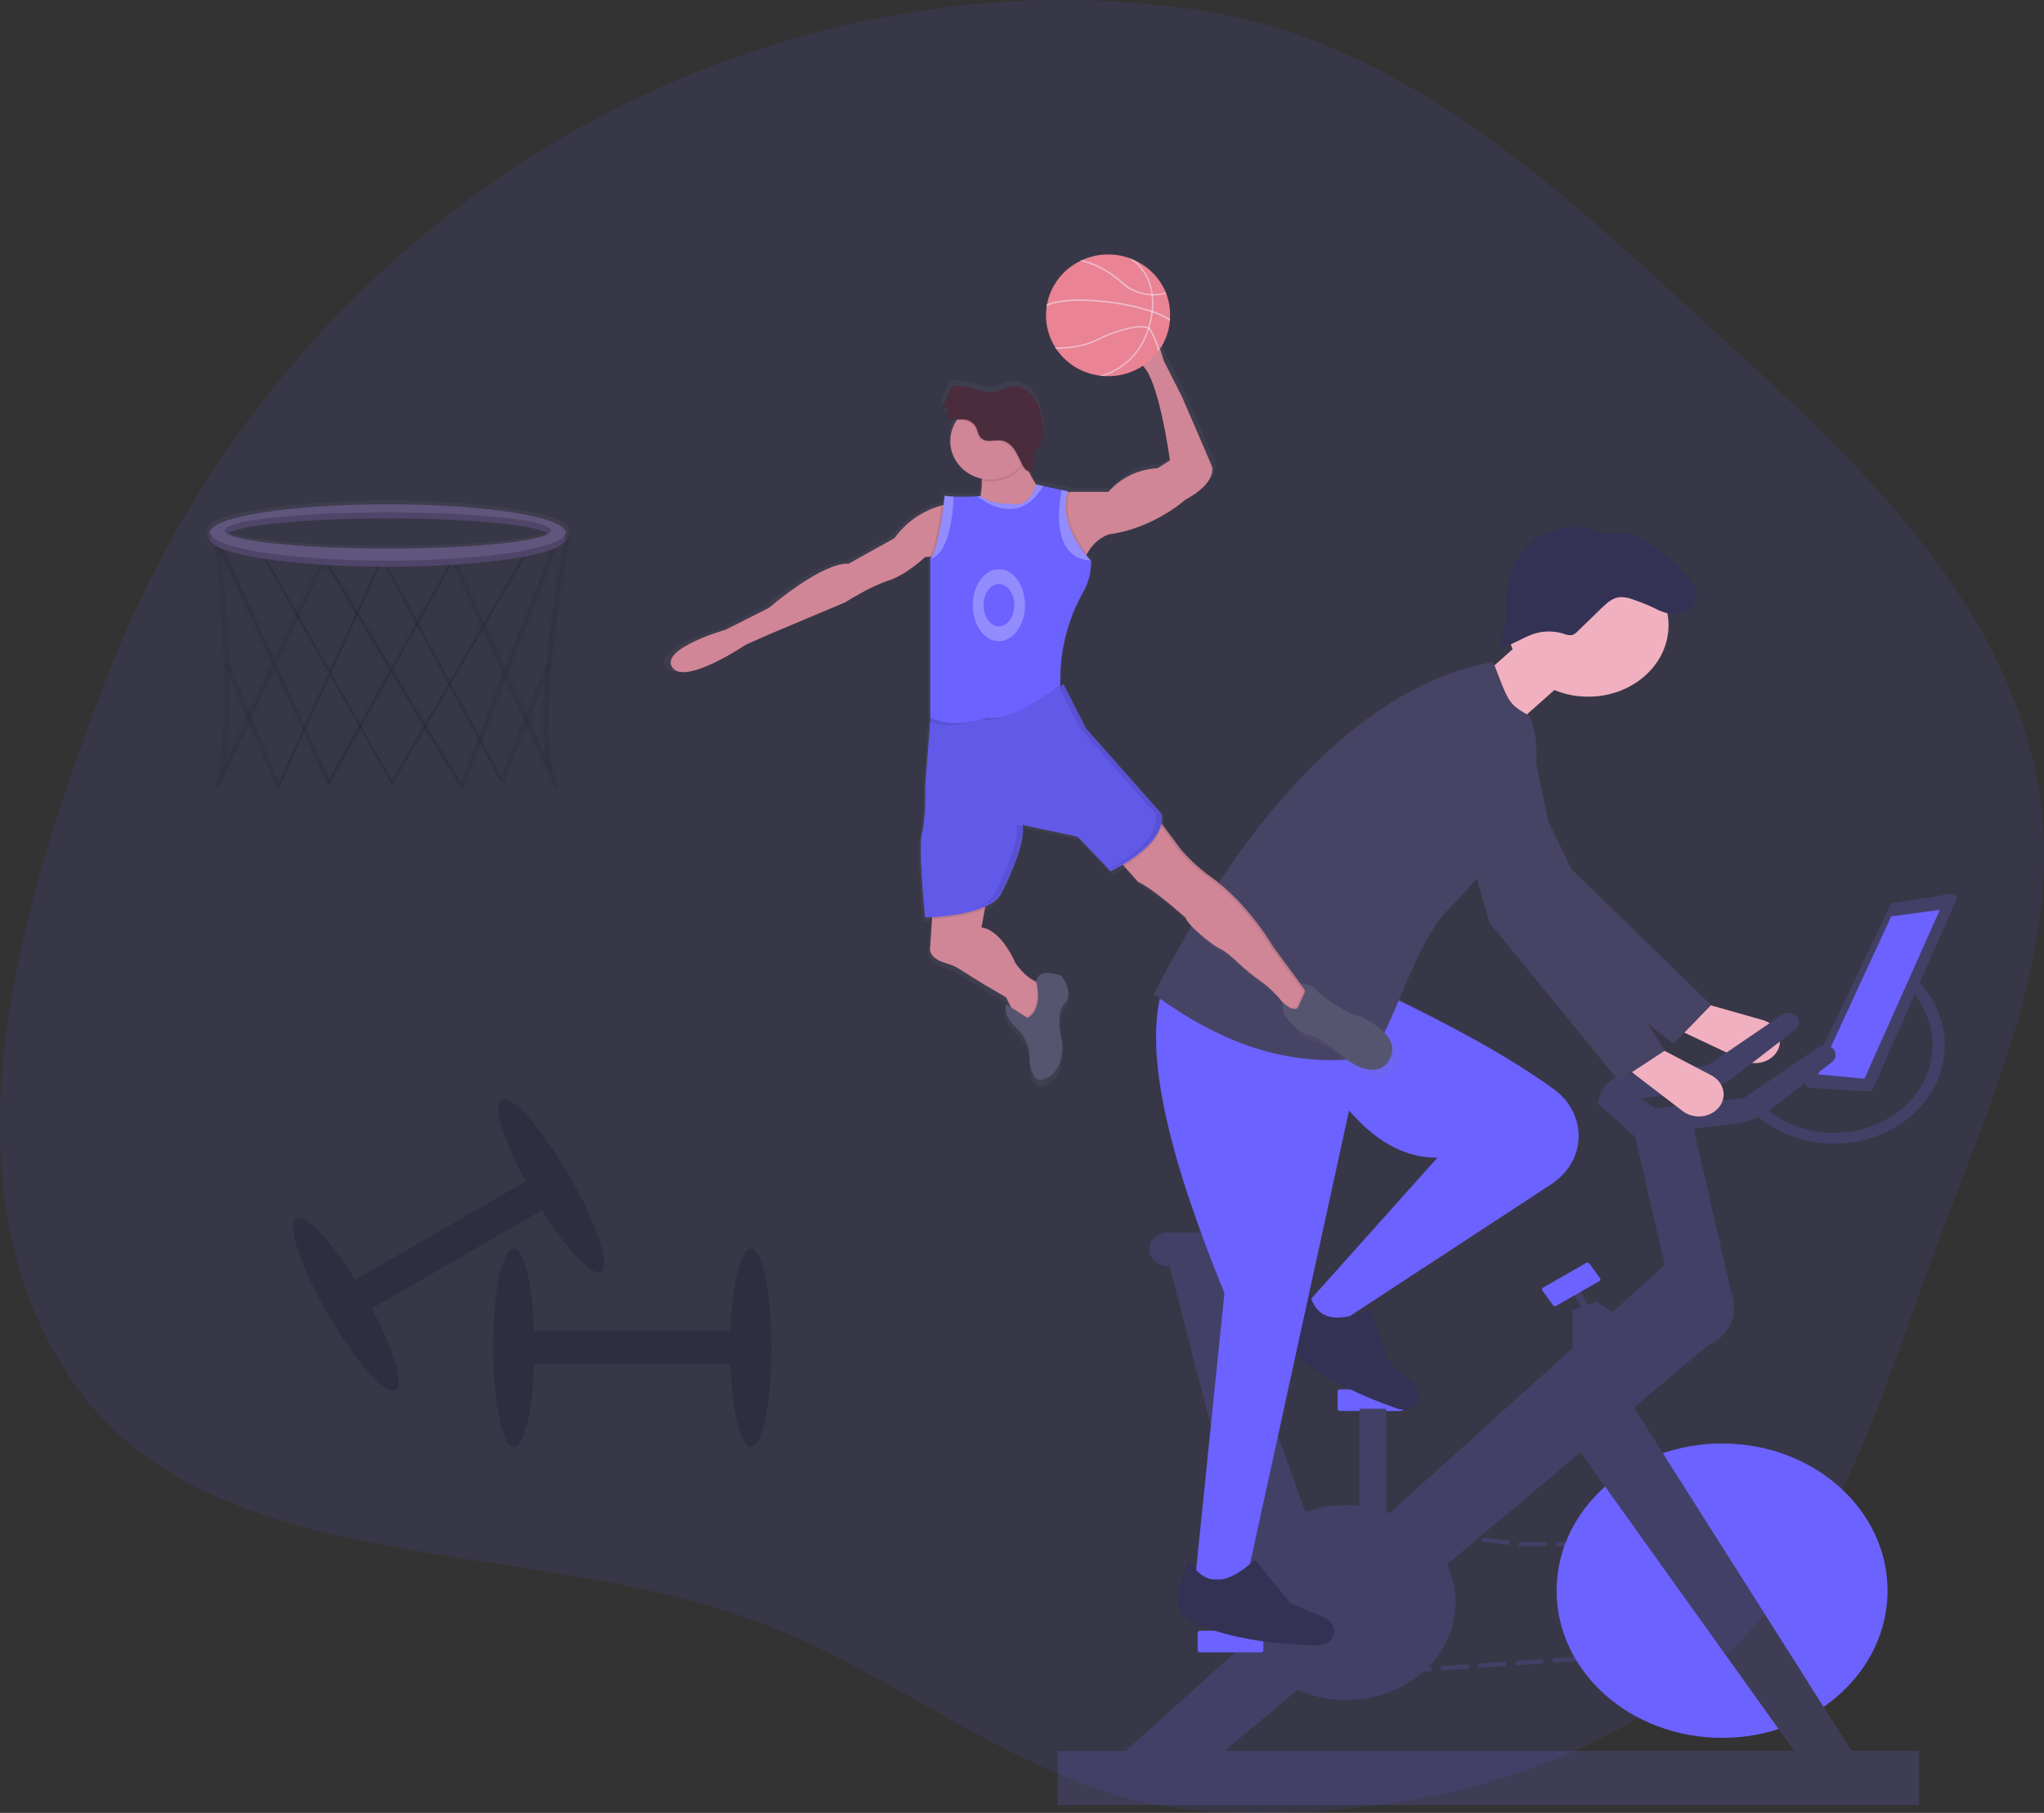 <svg width="257" height="228" viewBox="0 0 257 228" fill="none" xmlns="http://www.w3.org/2000/svg">
<rect x="0" y="0" width="257" height="228" fill="#333333" stroke="none"/>
<path d="M222.46 133.21C222.939 132.915 223.316 132.507 223.548 132.032C223.78 131.556 223.857 131.032 223.771 130.52C223.685 130.007 223.44 129.526 223.062 129.131C222.685 128.736 222.19 128.444 221.635 128.286L214.481 126.256L210.55 129.287L219.228 133.379C219.732 133.617 220.301 133.727 220.871 133.697C221.44 133.667 221.99 133.499 222.46 133.21V133.21Z" fill="#FFB9B9"/>
<path d="M210.429 131.266L215.146 126.4L197.584 109.3L189.498 92.621C188.965 91.522 188.016 90.624 186.817 90.082C185.617 89.54 184.242 89.389 182.931 89.655V89.655C182.073 89.829 181.271 90.176 180.588 90.668C179.904 91.161 179.356 91.786 178.986 92.496C178.616 93.206 178.434 93.983 178.454 94.765C178.473 95.548 178.695 96.316 179.1 97.01L189.654 115.096L210.429 131.266Z" fill="#444053"/>
<path d="M221.697 195.717L220.793 194.468H219.123V193.924H221.126L222.211 195.421L221.697 195.717Z" fill="#3F3D56"/>
<path d="M217.951 194.468H214.433V193.924H217.951V194.468ZM213.26 194.468H209.742V193.924H213.26V194.468ZM208.57 194.468H205.052V193.924H208.57L208.57 194.468ZM203.879 194.468H200.361V193.924H203.879V194.468ZM199.188 194.468H195.67V193.924H199.188V194.468ZM194.498 194.468L191.238 194.466L190.942 194.431L191.023 193.891L191.299 193.924H194.498V194.468ZM189.78 194.294L186.292 193.881L186.373 193.342L189.86 193.754L189.78 194.294ZM185.13 193.744L181.642 193.332L181.723 192.792L185.21 193.204L185.13 193.744ZM180.48 193.194L176.993 192.782L177.073 192.243L180.561 192.655L180.48 193.194ZM175.83 192.645L172.343 192.232L172.424 191.693L175.911 192.105L175.83 192.645Z" fill="#3F3D56"/>
<path d="M169.654 193.25L169.043 193.235L169.105 191.3L171.261 191.555L171.18 192.095L169.697 191.92L169.654 193.25Z" fill="#3F3D56"/>
<path d="M169.186 207.826L168.575 207.811L168.692 204.167L169.303 204.182L169.186 207.826ZM169.342 202.968L168.731 202.952L168.848 199.308L169.459 199.324L169.342 202.968ZM169.498 198.109L168.887 198.094L169.004 194.45L169.615 194.465L169.498 198.109Z" fill="#3F3D56"/>
<path d="M168.473 210.961L168.536 209.026L169.147 209.041L169.104 210.371L170.595 210.268L170.643 210.811L168.473 210.961Z" fill="#3F3D56"/>
<path d="M171.814 210.73L171.767 210.187L175.28 209.944L175.327 210.487L171.814 210.73ZM176.498 210.406L176.451 209.863L179.964 209.62L180.012 210.163L176.498 210.406ZM181.183 210.083L181.135 209.54L184.649 209.297L184.696 209.84L181.183 210.083ZM185.867 209.759L185.82 209.216L189.333 208.973L189.38 209.516L185.867 209.759ZM190.551 209.435L190.504 208.892L194.017 208.649L194.065 209.192L190.551 209.435ZM195.236 209.111L195.188 208.568L198.702 208.325L198.749 208.868L195.236 209.111ZM199.92 208.787L199.873 208.244L203.386 208.001L203.433 208.544L199.92 208.787ZM204.604 208.464L204.557 207.921L208.07 207.678L208.118 208.221L204.604 208.464ZM209.289 208.14L209.241 207.597L212.755 207.354L212.802 207.897L209.289 208.14ZM213.973 207.816L213.926 207.273L217.439 207.03L217.486 207.573L213.973 207.816ZM218.657 207.492L218.61 206.949L222.124 206.706L222.171 207.249L218.657 207.492ZM223.342 207.168L223.295 206.625L226.808 206.382L226.855 206.925L223.342 207.168Z" fill="#3F3D56"/>
<path d="M228.026 206.845L227.979 206.302L229.298 206.211L228.581 205.221L229.096 204.926L230.368 206.683L228.026 206.845Z" fill="#3F3D56"/>
<path d="M227.816 204.165L225.521 200.997L226.036 200.702L228.331 203.87L227.816 204.165ZM224.756 199.941L222.461 196.773L222.976 196.478L225.271 199.646L224.756 199.941Z" fill="#3F3D56"/>
<path d="M216.523 218.561C228.014 218.561 237.33 210.273 237.33 200.049C237.33 189.826 228.014 181.538 216.523 181.538C205.031 181.538 195.716 189.826 195.716 200.049C195.716 210.273 205.031 218.561 216.523 218.561Z" fill="#6C63FF"/>
<path d="M233.658 221.555L203.212 173.507L196.481 179.496L226.467 221.419L233.658 221.555Z" fill="#3F3D56"/>
<path d="M141.403 220.33L209.791 158.67L215.452 168.607L150.583 223.053L141.403 220.33Z" fill="#3F3D56"/>
<path d="M169.248 213.797C176.852 213.797 183.017 208.312 183.017 201.546C183.017 194.781 176.852 189.296 169.248 189.296C161.643 189.296 155.479 194.781 155.479 201.546C155.479 208.312 161.643 213.797 169.248 213.797Z" fill="#3F3D56"/>
<path d="M150.889 205.085C150.808 205.086 150.73 205.114 150.672 205.165C150.615 205.216 150.583 205.286 150.583 205.358V207.536C150.583 207.608 150.615 207.677 150.672 207.728C150.73 207.779 150.808 207.808 150.889 207.808H158.538C158.62 207.808 158.697 207.779 158.755 207.728C158.812 207.677 158.844 207.608 158.844 207.536V205.358C158.844 205.286 158.812 205.216 158.755 205.165C158.697 205.114 158.62 205.086 158.538 205.085H150.889Z" fill="#6C63FF"/>
<path d="M168.483 174.732C168.402 174.732 168.324 174.76 168.267 174.812C168.209 174.863 168.177 174.932 168.177 175.004V177.182C168.177 177.254 168.209 177.323 168.267 177.374C168.324 177.425 168.402 177.454 168.483 177.454H176.132C176.214 177.454 176.291 177.425 176.349 177.374C176.406 177.323 176.438 177.254 176.438 177.182V175.004C176.438 174.932 176.406 174.863 176.349 174.812C176.291 174.76 176.214 174.732 176.132 174.732H168.483Z" fill="#6C63FF"/>
<path d="M205.66 170.24H197.704V164.795L200.764 163.707L205.66 166.973V170.24Z" fill="#3F3D56"/>
<path d="M198.711 162.328L197.882 162.677L199.452 165.63L200.281 165.281L198.711 162.328Z" fill="#3F3D56"/>
<path d="M199.591 158.794C199.532 158.794 199.475 158.809 199.426 158.838L194.022 161.93C193.953 161.969 193.906 162.031 193.888 162.101C193.871 162.172 193.886 162.245 193.93 162.306L195.254 164.138C195.298 164.199 195.367 164.241 195.446 164.257C195.526 164.272 195.608 164.259 195.677 164.22L201.081 161.127V161.127C201.15 161.088 201.197 161.027 201.215 160.956C201.232 160.885 201.217 160.812 201.173 160.751L199.849 158.919C199.827 158.889 199.799 158.863 199.766 158.843C199.733 158.822 199.696 158.808 199.657 158.801C199.635 158.796 199.613 158.794 199.591 158.794V158.794Z" fill="#6C63FF"/>
<path d="M211.78 169.696L205.507 142.609L212.851 141.52L217.858 163.341C218.073 164.132 218.075 164.957 217.863 165.748C217.651 166.54 217.232 167.276 216.639 167.896C216.046 168.516 215.297 169.002 214.452 169.315C213.608 169.627 212.692 169.758 211.78 169.696Z" fill="#3F3D56"/>
<path d="M234.891 137.272L227.627 136.81C227.53 136.804 227.436 136.777 227.352 136.732C227.269 136.687 227.199 136.625 227.148 136.551C227.098 136.477 227.067 136.394 227.06 136.307C227.053 136.221 227.069 136.134 227.107 136.055L237.659 113.888C237.699 113.805 237.761 113.731 237.841 113.675C237.921 113.618 238.015 113.58 238.115 113.564L245.28 112.426C245.388 112.409 245.498 112.418 245.6 112.451C245.702 112.485 245.792 112.542 245.861 112.617C245.93 112.691 245.975 112.781 245.992 112.877C246.009 112.972 245.998 113.07 245.958 113.16L235.505 136.927C235.457 137.035 235.372 137.127 235.262 137.189C235.151 137.251 235.021 137.28 234.891 137.272Z" fill="#3F3D56"/>
<path d="M228.609 135.122L234.423 135.667L243.908 114.433L237.789 115.25L228.609 135.122Z" fill="#6C63FF"/>
<path d="M165.27 193.38L157.62 200.185L146.605 157.445L152.725 158.262L165.27 193.38Z" fill="#3F3D56"/>
<path d="M156.355 158.197L155.034 157.844C152.438 158.863 149.613 159.336 146.779 159.227C146.167 159.204 145.588 158.971 145.165 158.576C144.742 158.182 144.508 157.657 144.511 157.112V157.112C144.511 156.55 144.762 156.012 145.208 155.615C145.654 155.218 146.259 154.995 146.89 154.995H158.431C158.744 154.995 159.043 155.106 159.264 155.302C159.485 155.499 159.609 155.765 159.609 156.043C159.609 156.394 159.517 156.739 159.34 157.053C159.163 157.366 158.907 157.638 158.59 157.847C158.274 158.057 157.908 158.197 157.52 158.258C157.131 158.319 156.733 158.298 156.355 158.197V158.197Z" fill="#3F3D56"/>
<path d="M229.456 131.469C229.161 131.468 228.873 131.554 228.638 131.714L219.244 138.105L208.729 139.325C206.918 139.536 205.664 141.288 205.507 142.881L217.885 141.352C219.605 141.204 221.23 140.584 222.534 139.576L230.338 133.572C230.546 133.412 230.694 133.2 230.762 132.963C230.83 132.726 230.815 132.477 230.719 132.248C230.623 132.019 230.451 131.821 230.225 131.682C229.999 131.543 229.731 131.468 229.456 131.469V131.469Z" fill="#3F3D56"/>
<path d="M224.866 127.385C224.571 127.385 224.283 127.471 224.049 127.631L214.654 134.022L204.139 135.242C202.328 135.452 201.075 137.204 200.917 138.798L213.295 137.268C215.015 137.121 216.64 136.5 217.945 135.493L225.748 129.489C225.956 129.329 226.104 129.117 226.172 128.88C226.241 128.643 226.226 128.393 226.13 128.164C226.034 127.935 225.861 127.738 225.635 127.598C225.409 127.459 225.141 127.385 224.866 127.385V127.385Z" fill="#3F3D56"/>
<path d="M230.598 143.834C228.41 143.83 226.255 143.369 224.303 142.489C222.352 141.608 220.661 140.333 219.364 138.765L220.598 137.96C221.587 139.163 222.841 140.174 224.282 140.934C225.723 141.693 227.322 142.185 228.983 142.379C230.644 142.573 232.332 142.466 233.944 142.063C235.557 141.661 237.062 140.972 238.367 140.037C239.672 139.103 240.75 137.943 241.537 136.628C242.324 135.312 242.803 133.868 242.946 132.384C243.088 130.899 242.89 129.404 242.365 127.988C241.839 126.573 240.997 125.268 239.888 124.151L241.035 123.249C242.809 125.037 243.965 127.242 244.365 129.599C244.764 131.957 244.391 134.367 243.289 136.54C242.187 138.714 240.403 140.558 238.152 141.852C235.901 143.145 233.278 143.834 230.598 143.834V143.834Z" fill="#3F3D56"/>
<path d="M241.307 220.194H132.989V227H241.307V220.194Z" fill="#3F3D56"/>
<path d="M214.762 140.213C215.303 140.021 215.773 139.697 216.117 139.28C216.462 138.862 216.668 138.366 216.713 137.849C216.757 137.333 216.638 136.815 216.368 136.356C216.099 135.896 215.69 135.513 215.188 135.249L208.72 131.856L204.13 134.034L211.569 139.739C212.002 140.071 212.528 140.29 213.091 140.374C213.654 140.458 214.232 140.402 214.762 140.213V140.213Z" fill="#FFB9B9"/>
<path d="M164.046 164.251L168.33 166.429L194.782 149.107C195.752 148.517 196.574 147.755 197.197 146.869C197.821 145.983 198.231 144.992 198.403 143.958V143.958C198.619 142.651 198.447 141.316 197.906 140.086C197.366 138.855 196.474 137.771 195.319 136.941C189.477 132.719 182.258 128.891 174.603 125.186L163.281 130.086C167.947 138.598 173.126 145.615 180.722 145.603L164.046 164.251Z" fill="#6C63FF"/>
<path d="M162.179 169.796C165.733 173 170.413 175.292 175.641 177.141C176.035 177.28 176.468 177.307 176.879 177.218C177.291 177.129 177.662 176.928 177.94 176.644C178.279 176.299 178.459 175.854 178.444 175.396C178.43 174.938 178.223 174.502 177.864 174.174L174.476 171.079L172.428 164.592C168.032 166.525 165.149 166.093 164.58 162.042L161.809 165.404C161.274 166.056 161.017 166.856 161.084 167.661C161.152 168.466 161.54 169.223 162.179 169.796V169.796Z" fill="#2F2E41"/>
<path d="M150.277 198.552L156.702 198.824L171.39 131.583L146.146 124.369C143.626 132.753 147.368 146.475 153.949 162.618L150.277 198.552Z" fill="#6C63FF"/>
<path d="M199.693 87.618C205.27 87.618 209.791 83.596 209.791 78.635C209.791 73.673 205.27 69.651 199.693 69.651C194.117 69.651 189.596 73.673 189.596 78.635C189.596 83.596 194.117 87.618 199.693 87.618Z" fill="#FFB9B9"/>
<path d="M181.181 89.66L187.607 93.743L197.398 85.032L192.503 79.587L181.181 89.66Z" fill="#FFB9B9"/>
<path d="M145.075 125.05C152.999 130.795 161.653 134.572 172.308 132.944C175.527 128.365 177.905 118.718 181.946 114.569C190.773 105.508 195.15 97.432 192.35 90.068C189.628 88.485 189.747 88.487 187.76 83.263C172.192 85.825 157.121 101.46 145.075 125.05Z" fill="#444053"/>
<path d="M150.174 204.154C154.748 206.079 160.028 206.803 165.651 206.945C166.075 206.955 166.492 206.848 166.844 206.639C167.197 206.429 167.468 206.128 167.62 205.776V205.776C167.804 205.349 167.801 204.875 167.612 204.45C167.422 204.024 167.059 203.678 166.596 203.479L162.219 201.606L157.794 196.137C154.41 199.295 151.536 199.769 149.44 196.137L148.133 200.141C147.881 200.917 147.948 201.747 148.322 202.482C148.696 203.218 149.353 203.811 150.174 204.154Z" fill="#2F2E41"/>
<path d="M203.518 135.939L209.332 132.128L196.481 111.983L192.763 94.122C192.518 92.945 191.818 91.882 190.783 91.117C189.749 90.351 188.446 89.932 187.101 89.932V89.932C186.221 89.932 185.353 90.112 184.563 90.457C183.774 90.801 183.083 91.303 182.545 91.922C182.007 92.541 181.636 93.262 181.46 94.029C181.283 94.796 181.307 95.589 181.529 96.346L187.301 116.066L203.518 135.939Z" fill="#444053"/>
<path d="M174.297 177.182H170.931V193.516H174.297V177.182Z" fill="#3F3D56"/>
<path d="M207.686 76.029C208.081 76.451 208.588 76.778 209.161 76.982C209.734 77.186 210.355 77.259 210.968 77.196C212.184 77.028 213.265 76.105 213.343 75.013C213.41 74.07 212.787 73.204 212.133 72.46C210.69 70.817 208.977 69.378 207.051 68.191C206.133 67.626 205.119 67.105 204.004 67.044C203.453 67.014 202.9 67.098 202.348 67.077C201.332 67.038 200.381 66.647 199.39 66.445C198.373 66.243 197.319 66.239 196.3 66.431C195.281 66.623 194.32 67.007 193.482 67.559C192.923 67.939 192.418 68.377 191.977 68.864C190.757 70.191 189.939 71.774 189.601 73.461C189.068 76.136 189.733 79.07 188.288 81.464C189.984 81.323 191.343 80.173 192.954 79.681C194.149 79.32 195.446 79.33 196.634 79.71C196.94 79.85 197.285 79.907 197.627 79.876C197.909 79.787 198.156 79.626 198.337 79.414L201.417 76.432C202.043 75.825 202.755 75.179 203.677 75.095C204.227 75.078 204.774 75.174 205.275 75.377C206.51 75.792 207.705 76.297 208.847 76.887" fill="#2F2E41"/>
<path d="M201.835 138.253L200.917 138.797L207.037 144.242L210.709 141.248L204.589 136.892L201.835 138.253Z" fill="#3F3D56"/>
<g opacity="0.1">
<mask id="path-41-inside-1" fill="white">
<path d="M58.173 99.366L49.215 84.515L41.27 98.845L34.376 83.826L27.204 99.118L26.954 99.022C29.846 90.895 26.978 67.859 26.954 67.626L26.844 66.764L34.384 83.191L40.67 69.782L49.223 83.968L57.045 69.84L63.67 84.391L70.101 67.75L71.71 67.442L71.673 67.629C71.626 67.867 67.233 90.147 69.73 97.701L70.325 99.007L70.088 99.126C69.831 98.704 69.626 98.255 69.478 97.787L63.694 85.079L58.173 99.366ZM49.362 84.239L58.117 98.764L63.536 84.745L57.021 70.437L49.362 84.239ZM34.513 83.503L41.27 98.255L49.047 84.244L40.684 70.346L34.513 83.503ZM27.304 68.433C27.762 72.401 29.541 89.324 27.659 97.491L34.232 83.503L27.304 68.433ZM63.828 84.74L69.105 96.328C67.501 88.079 70.945 69.987 71.376 67.776L70.306 67.981L63.828 84.74Z"/>
</mask>
<path d="M58.173 99.366L49.215 84.515L41.27 98.845L34.376 83.826L27.204 99.118L26.954 99.022C29.846 90.895 26.978 67.859 26.954 67.626L26.844 66.764L34.384 83.191L40.67 69.782L49.223 83.968L57.045 69.84L63.67 84.391L70.101 67.75L71.71 67.442L71.673 67.629C71.626 67.867 67.233 90.147 69.73 97.701L70.325 99.007L70.088 99.126C69.831 98.704 69.626 98.255 69.478 97.787L63.694 85.079L58.173 99.366ZM49.362 84.239L58.117 98.764L63.536 84.745L57.021 70.437L49.362 84.239ZM34.513 83.503L41.27 98.255L49.047 84.244L40.684 70.346L34.513 83.503ZM27.304 68.433C27.762 72.401 29.541 89.324 27.659 97.491L34.232 83.503L27.304 68.433ZM63.828 84.74L69.105 96.328C67.501 88.079 70.945 69.987 71.376 67.776L70.306 67.981L63.828 84.74Z" fill="black"/>
<path d="M58.173 99.366L57.316 99.883L58.37 101.63L59.105 99.727L58.173 99.366ZM49.215 84.515L50.072 83.998L49.179 82.518L48.341 84.03L49.215 84.515ZM41.27 98.845L40.361 99.262L41.186 101.059L42.145 99.33L41.27 98.845ZM34.376 83.826L35.285 83.409L34.386 81.451L33.471 83.402L34.376 83.826ZM27.204 99.118L26.845 100.051L27.714 100.386L28.11 99.543L27.204 99.118ZM26.954 99.022L26.012 98.687L25.685 99.605L26.595 99.955L26.954 99.022ZM26.954 67.626L27.949 67.525L27.948 67.512L27.946 67.499L26.954 67.626ZM26.844 66.764L27.753 66.347L25.852 66.891L26.844 66.764ZM34.384 83.191L33.475 83.609L34.375 85.568L35.29 83.616L34.384 83.191ZM40.67 69.782L41.527 69.266L40.56 67.662L39.765 69.358L40.67 69.782ZM49.223 83.968L48.367 84.484L49.26 85.966L50.098 84.453L49.223 83.968ZM57.045 69.84L57.955 69.426L57.132 67.618L56.17 69.356L57.045 69.84ZM63.67 84.391L62.76 84.805L63.746 86.969L64.603 84.751L63.67 84.391ZM70.101 67.75L69.913 66.768L69.368 66.873L69.168 67.39L70.101 67.75ZM71.71 67.442L72.691 67.635L72.977 66.18L71.522 66.46L71.71 67.442ZM71.673 67.629L72.654 67.824L72.654 67.822L71.673 67.629ZM69.73 97.701L68.781 98.015L68.798 98.067L68.82 98.116L69.73 97.701ZM70.325 99.007L70.773 99.9L71.633 99.468L71.235 98.593L70.325 99.007ZM70.088 99.126L69.234 99.646L69.713 100.433L70.537 100.019L70.088 99.126ZM69.478 97.787L70.431 97.485L70.413 97.428L70.388 97.373L69.478 97.787ZM63.694 85.079L64.604 84.665L63.618 82.499L62.761 84.718L63.694 85.079ZM49.362 84.239L48.488 83.754L48.207 84.26L48.506 84.755L49.362 84.239ZM58.117 98.764L57.261 99.28L58.314 101.028L59.05 99.124L58.117 98.764ZM63.536 84.745L64.469 85.105L64.62 84.713L64.446 84.331L63.536 84.745ZM57.021 70.437L57.931 70.023L57.109 68.218L56.147 69.952L57.021 70.437ZM34.513 83.503L33.608 83.078L33.411 83.498L33.604 83.919L34.513 83.503ZM41.27 98.255L40.361 98.672L41.184 100.47L42.144 98.741L41.27 98.255ZM49.047 84.244L49.921 84.729L50.202 84.224L49.904 83.728L49.047 84.244ZM40.684 70.346L41.541 69.831L40.574 68.225L39.778 69.922L40.684 70.346ZM27.304 68.433L28.213 68.016L26.311 68.548L27.304 68.433ZM27.659 97.491L26.684 97.267L28.564 97.917L27.659 97.491ZM34.232 83.503L35.137 83.928L35.334 83.507L35.14 83.085L34.232 83.503ZM63.828 84.74L62.895 84.379L62.743 84.772L62.918 85.154L63.828 84.74ZM69.105 96.328L68.195 96.742L70.086 96.137L69.105 96.328ZM71.376 67.776L72.358 67.967L72.641 66.515L71.188 66.794L71.376 67.776ZM70.306 67.981L70.118 66.999L69.573 67.103L69.373 67.62L70.306 67.981ZM59.029 98.85L50.072 83.998L48.359 85.031L57.316 99.883L59.029 98.85ZM48.341 84.03L40.395 98.36L42.145 99.33L50.09 84.999L48.341 84.03ZM42.179 98.428L35.285 83.409L33.468 84.244L40.361 99.262L42.179 98.428ZM33.471 83.402L26.299 98.694L28.11 99.543L35.282 84.251L33.471 83.402ZM27.563 98.185L27.314 98.089L26.595 99.955L26.845 100.051L27.563 98.185ZM27.896 99.357C28.672 97.177 29.039 94.087 29.177 90.762C29.316 87.413 29.227 83.73 29.046 80.311C28.866 76.89 28.594 73.719 28.366 71.39C28.143 69.108 27.948 67.513 27.949 67.525L25.959 67.728C25.974 67.867 26.692 73.645 27.049 80.417C27.227 83.802 27.314 87.416 27.179 90.679C27.042 93.967 26.682 96.804 26.012 98.687L27.896 99.357ZM27.946 67.499L27.836 66.637L25.852 66.891L25.962 67.753L27.946 67.499ZM25.935 67.181L33.475 83.609L35.293 82.774L27.753 66.347L25.935 67.181ZM35.29 83.616L41.576 70.207L39.765 69.358L33.479 82.767L35.29 83.616ZM39.814 70.298L48.367 84.484L50.08 83.452L41.527 69.266L39.814 70.298ZM50.098 84.453L57.92 70.325L56.17 69.356L48.348 83.484L50.098 84.453ZM56.135 70.255L62.76 84.805L64.58 83.976L57.955 69.426L56.135 70.255ZM64.603 84.751L71.034 68.111L69.168 67.39L62.737 84.03L64.603 84.751ZM70.289 68.733L71.898 68.424L71.522 66.46L69.913 66.768L70.289 68.733ZM70.729 67.249L70.692 67.436L72.654 67.822L72.691 67.635L70.729 67.249ZM70.692 67.434C70.667 67.564 69.551 73.221 68.755 79.801C68.356 83.09 68.036 86.628 67.974 89.829C67.912 93 68.1 95.955 68.781 98.015L70.68 97.388C70.112 95.671 69.912 93.007 69.973 89.868C70.034 86.76 70.346 83.296 70.74 80.041C71.528 73.534 72.632 67.932 72.654 67.824L70.692 67.434ZM68.82 98.116L69.414 99.421L71.235 98.593L70.64 97.287L68.82 98.116ZM69.876 98.113L69.639 98.232L70.537 100.019L70.773 99.9L69.876 98.113ZM70.942 98.605C70.726 98.252 70.555 97.876 70.431 97.485L68.525 98.09C68.697 98.634 68.936 99.156 69.234 99.646L70.942 98.605ZM70.388 97.373L64.604 84.665L62.784 85.493L68.568 98.202L70.388 97.373ZM62.761 84.718L57.24 99.006L59.105 99.727L64.627 85.439L62.761 84.718ZM48.506 84.755L57.261 99.28L58.974 98.248L50.219 83.723L48.506 84.755ZM59.05 99.124L64.469 85.105L62.603 84.384L57.185 98.403L59.05 99.124ZM64.446 84.331L57.931 70.023L56.111 70.852L62.626 85.159L64.446 84.331ZM56.147 69.952L48.488 83.754L50.237 84.724L57.895 70.922L56.147 69.952ZM33.604 83.919L40.361 98.672L42.179 97.839L35.422 83.086L33.604 83.919ZM42.144 98.741L49.921 84.729L48.173 83.759L40.396 97.77L42.144 98.741ZM49.904 83.728L41.541 69.831L39.827 70.862L48.19 84.76L49.904 83.728ZM39.778 69.922L33.608 83.078L35.419 83.927L41.589 70.771L39.778 69.922ZM26.311 68.548C26.538 70.521 27.095 75.718 27.36 81.434C27.627 87.184 27.591 93.332 26.684 97.267L28.633 97.716C29.609 93.484 29.625 87.086 29.358 81.341C29.09 75.561 28.527 70.313 28.297 68.319L26.311 68.548ZM28.564 97.917L35.137 83.928L33.327 83.077L26.754 97.066L28.564 97.917ZM35.14 83.085L28.213 68.016L26.395 68.851L33.323 83.92L35.14 83.085ZM62.918 85.154L68.195 96.742L70.015 95.913L64.738 84.325L62.918 85.154ZM70.086 96.137C69.319 92.189 69.754 85.752 70.47 79.909C71.18 74.113 72.144 69.063 72.358 67.967L70.395 67.584C70.177 68.7 69.203 73.802 68.485 79.666C67.772 85.484 67.287 92.219 68.123 96.518L70.086 96.137ZM71.188 66.794L70.118 66.999L70.494 68.963L71.564 68.758L71.188 66.794ZM69.373 67.62L62.895 84.379L64.761 85.1L71.239 68.341L69.373 67.62Z" fill="black" mask="url(#path-41-inside-1)"/>
</g>
<g opacity="0.1">
<path d="M34.834 99.399L28.187 83.386L28.437 83.29L34.847 98.723L41.27 84.618L32.707 69.478L32.941 69.354L41.404 84.32L47.822 70.232H47.901L66.957 68.499L49.305 98.817L41.436 84.902L34.834 99.399ZM41.572 84.606L49.307 98.283L66.478 68.795L48.011 70.475L41.572 84.606Z" fill="black"/>
</g>
<g opacity="0.1">
<path d="M63.255 98.604L63.118 98.351L47.312 68.96L47.551 68.841L63.221 97.977L69.11 83.293L69.36 83.386L63.255 98.604Z" fill="black"/>
</g>
<path d="M48.771 63.745C36.193 63.745 26 65.362 26 67.356C26 69.35 36.196 70.966 48.771 70.966C61.346 70.966 71.542 69.35 71.542 67.356C71.542 65.362 61.346 63.745 48.771 63.745ZM48.771 69.418C37.229 69.418 27.875 68.378 27.875 67.098C27.875 65.817 37.229 64.78 48.771 64.78C60.313 64.78 69.665 65.815 69.665 67.098C69.665 68.38 60.31 69.418 48.771 69.418V69.418Z" fill="url(#paint0_linear)"/>
<g opacity="0.2">
<path opacity="0.2" d="M48.771 63.745C36.193 63.745 26 65.362 26 67.356C26 69.35 36.196 70.966 48.771 70.966C61.346 70.966 71.542 69.35 71.542 67.356C71.542 65.362 61.346 63.745 48.771 63.745ZM48.771 69.418C37.229 69.418 27.875 68.378 27.875 67.098C27.875 65.817 37.229 64.78 48.771 64.78C60.313 64.78 69.665 65.815 69.665 67.098C69.665 68.38 60.31 69.418 48.771 69.418V69.418Z" fill="url(#paint1_linear)"/>
</g>
<path d="M48.771 62.974C36.193 62.974 26 64.59 26 66.584C26 68.578 36.196 70.195 48.771 70.195C61.346 70.195 71.542 68.578 71.542 66.584C71.542 64.59 61.346 62.974 48.771 62.974ZM48.771 68.646C37.229 68.646 27.875 67.606 27.875 66.326C27.875 65.046 37.232 64.006 48.771 64.006C60.31 64.006 69.665 65.033 69.665 66.323C69.665 67.614 60.31 68.644 48.771 68.644V68.646Z" fill="url(#paint2_linear)"/>
<path opacity="0.1" d="M57.991 99.141L49.199 84.558L41.388 98.627L34.623 83.89L27.599 98.898L27.354 98.804C30.204 90.827 27.378 68.221 27.354 67.993L27.246 67.146L34.647 83.267L40.818 70.111L49.21 84.026L56.905 70.162L63.407 84.441L69.717 68.11L71.295 67.806L71.258 67.991C71.21 68.226 66.899 90.088 69.352 97.504L69.935 98.784L69.701 98.9C69.449 98.487 69.248 98.046 69.102 97.587L63.423 85.114L57.991 99.141ZM49.347 84.294L57.939 98.549L63.255 84.793L56.863 70.751L49.347 84.294ZM34.771 83.581L41.412 98.053L49.036 84.302L40.82 70.67L34.771 83.581ZM27.696 68.793C28.145 72.684 29.891 89.286 28.043 97.309L34.481 83.581L27.696 68.793ZM63.539 84.785L68.715 96.153C67.138 88.057 70.519 70.303 70.945 68.135L69.893 68.337L63.539 84.785Z" fill="black"/>
<path opacity="0.1" d="M35.086 99.174L28.563 83.459L28.808 83.366L35.099 98.518L41.409 84.669L32.996 69.812L33.227 69.691L41.533 84.365L47.843 70.541H47.919L66.62 68.841L49.286 98.602L41.565 84.939L35.086 99.174ZM41.699 84.656L49.289 98.078L66.141 69.139L48.019 70.786L41.699 84.656Z" fill="black"/>
<path opacity="0.1" d="M62.979 98.394L62.842 98.144L47.33 69.301L47.564 69.185L62.942 97.777L68.723 83.366L68.968 83.457L62.979 98.394Z" fill="black"/>
<path d="M48.763 64.183C36.422 64.183 26.415 65.769 26.415 67.725C26.415 69.681 36.422 71.267 48.763 71.267C61.104 71.267 71.111 69.681 71.111 67.725C71.111 65.769 61.104 64.183 48.763 64.183ZM48.763 69.749C37.437 69.749 28.256 68.737 28.256 67.472C28.256 66.207 37.437 65.195 48.763 65.195C60.089 65.195 69.27 66.207 69.27 67.472C69.27 68.737 60.089 69.749 48.763 69.749Z" fill="#5F546F"/>
<path opacity="0.2" d="M48.763 64.183C36.422 64.183 26.415 65.769 26.415 67.725C26.415 69.681 36.422 71.267 48.763 71.267C61.104 71.267 71.111 69.681 71.111 67.725C71.111 65.769 61.104 64.183 48.763 64.183ZM48.763 69.749C37.437 69.749 28.256 68.737 28.256 67.472C28.256 66.207 37.437 65.195 48.763 65.195C60.089 65.195 69.27 66.207 69.27 67.472C69.27 68.737 60.089 69.749 48.763 69.749Z" fill="black"/>
<path d="M48.763 63.424C36.422 63.424 26.415 65.01 26.415 66.966C26.415 68.922 36.422 70.508 48.763 70.508C61.104 70.508 71.111 68.922 71.111 66.966C71.111 65.01 61.104 63.424 48.763 63.424ZM48.763 68.99C37.437 68.99 28.256 67.978 28.256 66.713C28.256 65.448 37.437 64.436 48.763 64.436C60.089 64.436 69.27 65.448 69.27 66.713C69.27 67.978 60.089 68.99 48.763 68.99Z" fill="#5F546F"/>
<path d="M171.675 128.538C169.834 128.285 166.432 125.502 166.432 125.502C166.186 125.147 165.848 124.859 165.453 124.665C165.058 124.472 164.617 124.379 164.174 124.396L160.795 119.824C159.486 117.659 157.932 115.638 156.163 113.8C155.874 113.492 155.575 113.192 155.266 112.902C154.355 112.03 153.376 111.227 152.338 110.498C151.654 110.008 151.009 109.47 150.408 108.889C149.852 108.356 149.325 107.796 148.83 107.209L146.48 104.042L146.322 103.827C146.382 103.517 146.398 103.201 146.369 102.888C146.369 102.815 146.354 102.741 146.343 102.668L136.642 91.692L133.75 86.015C133.715 86.043 133.6 86.136 133.418 86.268L133.366 86.124V86.058V85.58C133.351 81.65 134.365 77.78 136.313 74.326C136.967 73.167 137.31 71.868 137.309 70.549C137.309 70.442 137.309 70.336 137.309 70.23L137.259 70.177C137.167 70.078 136.957 69.85 136.686 69.514C136.721 69.448 136.757 69.38 136.791 69.317C137.996 67.186 139.67 66.822 139.67 66.822C145.307 66.063 149.372 62.407 149.372 62.407C153.578 60.13 152.79 58.106 152.79 58.106L148.988 49.276L146.622 44.608L145.967 42.462C145.753 41.035 145.45 39.622 145.06 38.23C144.5 36.175 141.711 35.591 140.364 37.273C140.333 37.314 140.299 37.357 140.267 37.402C139.671 38.231 139.418 39.244 139.557 40.243C139.696 41.242 140.217 42.155 141.019 42.804C142.334 43.882 143.477 44.987 143.477 44.987C145.844 45.617 147.421 57.349 147.421 57.349L145.844 58.361C144.634 58.422 143.45 58.723 142.367 59.245C141.285 59.768 140.326 60.501 139.552 61.397H134.604C134.604 61.377 134.617 61.357 134.625 61.334L133.805 61.157L131.439 60.651L130.563 60.461L130.55 60.514L130.303 60.461V60.494C129.971 59.987 129.672 59.461 129.409 58.918C129.479 58.928 129.551 58.928 129.622 58.918C129.64 58.88 129.656 58.842 129.669 58.804H129.753C130.119 58.045 129.803 57.096 130.156 56.322C130.346 55.995 130.557 55.68 130.787 55.378C131.312 54.505 131.249 53.413 131.094 52.41C130.926 51.333 130.668 50.232 130.024 49.334C129.38 48.436 128.268 47.778 127.132 47.92C126.238 48.033 125.455 48.623 124.556 48.679C123.919 48.714 123.309 48.474 122.715 48.286C122.065 48.085 121.397 47.938 120.72 47.849C120.27 47.788 119.742 47.781 119.439 48.102L119.413 48.135C119.375 48.163 119.34 48.194 119.308 48.228C119.189 48.371 119.1 48.534 119.045 48.709L118.464 50.25C118.434 50.302 118.418 50.361 118.418 50.421C118.418 50.48 118.434 50.539 118.464 50.591C118.516 50.655 118.608 50.672 118.679 50.715C119.14 51.001 118.522 51.707 118.903 52.054C119.132 52.261 119.621 52.284 120.104 52.282C119.664 52.949 119.398 53.709 119.328 54.496C119.257 55.284 119.385 56.076 119.701 56.806C120.016 57.536 120.51 58.182 121.14 58.689C121.77 59.196 122.518 59.55 123.32 59.72C123.32 59.803 123.32 59.887 123.32 59.973C123.332 60.64 123.278 61.307 123.157 61.964V61.964L122.773 61.997C122.134 62.03 120.843 62.078 119.715 62.027C119.338 62.013 118.961 61.978 118.587 61.924C118.587 61.924 118.543 62.384 118.456 63.09L118.193 63.161C115.741 63.839 113.612 65.319 112.172 67.346L106.273 70.635C106.273 70.635 103.643 70.005 96.048 76.312L90.543 79.095C90.543 79.095 82.132 81.478 83.704 83.872C85.276 86.265 93.143 80.972 93.143 80.972L96.298 79.586L105.868 75.538C105.868 75.538 109.023 73.514 111.373 72.755C113.724 71.996 116.092 69.719 116.092 69.719L116.684 69.688L116.947 69.673C116.908 69.741 116.865 69.807 116.818 69.871C116.794 69.906 116.768 69.939 116.742 69.969V90.278L116.7 90.842H116.718L116.087 99.103C116.087 99.103 116.219 102.898 115.693 105.031C115.167 107.164 116.087 115.88 116.087 115.88C116.087 115.88 116.432 115.88 116.992 115.842L116.976 116.095L116.744 119.665C116.744 119.665 116.303 121.041 118.848 121.757C119.431 121.92 119.985 122.165 120.494 122.483L123.428 124.333L126.443 126.104L127.053 127.336L127.082 127.397L126.441 127.02C126.441 127.02 125.915 128.285 127.621 129.922C128.26 130.472 128.759 131.156 129.078 131.922C129.397 132.688 129.528 133.514 129.461 134.337C129.461 134.337 129.724 137.373 131.302 136.614C131.302 136.614 133.792 136.108 133.668 131.946C133.668 131.946 132.674 128.48 133.831 127.015C133.863 126.974 133.896 126.935 133.931 126.898C135.246 125.512 133.537 123.356 133.537 123.356C133.537 123.356 130.5 122.177 130.329 124.136L130.203 124.082C129.656 123.829 128.675 123.215 127.637 121.717C127.637 121.717 125.933 117.555 123.312 117.175L123.751 114.779L123.801 114.504C124.703 114.094 125.434 113.565 125.802 112.884L125.818 112.854V112.841V112.824V112.806V112.788L125.831 112.763V112.743L125.844 112.715L125.86 112.684V112.659L125.878 112.624L125.928 112.598L125.946 112.56L125.962 112.528L125.983 112.485L126.002 112.449L126.023 112.406L126.046 112.361L126.065 112.325L126.091 112.272L126.109 112.237L126.222 112.001L126.238 111.971L126.27 111.905L126.293 111.857L126.328 111.784L126.349 111.741L126.388 111.655L126.404 111.619L126.446 111.531L126.467 111.488L126.509 111.397L126.527 111.356L126.572 111.26L126.59 111.222L126.638 111.121L126.654 111.083L126.701 110.977L126.717 110.941L126.769 110.827V110.807C127.608 108.93 128.662 106.23 128.61 104.631C128.617 104.504 128.617 104.376 128.61 104.249H128.578V104.224C128.578 104.171 128.557 104.12 128.541 104.072L135.619 105.59L139.826 110.005H139.844H139.86H139.878H139.899H139.92L139.946 109.992H139.97L140.004 109.977L140.031 109.965L140.067 109.947L140.099 109.932L140.144 109.909L140.173 109.894L140.223 109.868L140.254 109.851L140.307 109.825L140.343 109.805L140.401 109.775L140.438 109.757L140.499 109.724L140.541 109.701L140.606 109.666L140.651 109.562L140.725 109.522L140.764 109.502L140.84 109.461L140.885 109.436L140.964 109.393L141.006 109.368L141.09 109.319L141.135 109.294L141.222 109.244L141.264 109.218L141.356 109.165H141.371L141.519 109.33L143.359 111.384C145.199 112.143 149.39 115.925 149.39 115.925C149.874 117.041 151.922 118.635 152.969 119.399C153.268 119.612 153.585 119.8 153.918 119.961C154.491 120.247 155.298 120.927 156.037 121.616C157.001 122.532 158.035 123.378 159.131 124.146C160.145 124.889 161.046 125.765 161.81 126.747V126.747L161.9 126.858C161.274 128.882 164.855 130.939 164.855 130.939C166.169 130.686 170.229 134.228 170.229 134.228C170.229 134.228 174.03 137.13 175.603 133.975C177.175 130.82 171.675 128.538 171.675 128.538ZM164.729 125.158L164.203 124.442C164.346 124.506 164.468 124.606 164.559 124.73C164.65 124.854 164.706 124.999 164.721 125.15L164.729 125.158Z" fill="url(#paint3_linear)"/>
<path d="M132.035 63.224C132.035 63.224 118.771 70.66 121.606 66.445C122.831 64.67 123.473 62.58 123.446 60.449C123.446 59.753 123.348 59.06 123.157 58.389L128.694 55.91C128.598 56.639 128.666 57.381 128.894 58.083C129.669 60.719 132.035 63.224 132.035 63.224Z" fill="#DB8B8B"/>
<path opacity="0.1" d="M128.886 58.085C128.36 58.989 127.547 59.706 126.567 60.132C125.586 60.558 124.49 60.67 123.438 60.451C123.438 59.755 123.34 59.063 123.149 58.392L128.686 55.912C128.59 56.642 128.658 57.383 128.886 58.085V58.085Z" fill="black"/>
<path d="M124.503 60.312C127.276 60.312 129.525 58.148 129.525 55.479C129.525 52.81 127.276 50.647 124.503 50.647C121.73 50.647 119.481 52.81 119.481 55.479C119.481 58.148 121.73 60.312 124.503 60.312Z" fill="#DB8B8B"/>
<path opacity="0.1" d="M121.293 52.909C121.778 53.005 122.206 53.276 122.489 53.668C122.82 54.174 122.812 54.867 123.278 55.262C123.629 55.512 124.068 55.619 124.5 55.56C124.928 55.501 125.36 55.486 125.791 55.517C126.488 55.626 127.058 56.122 127.445 56.689C127.796 57.277 128.109 57.885 128.381 58.511C128.492 58.759 128.651 58.984 128.849 59.176C128.949 59.271 129.071 59.342 129.205 59.383C129.338 59.425 129.48 59.435 129.619 59.414C129.979 58.655 129.669 57.734 130.014 56.977C130.2 56.657 130.406 56.348 130.631 56.051C131.157 55.194 131.086 54.121 130.931 53.137C130.765 52.077 130.513 50.996 129.879 50.116C129.246 49.235 128.155 48.598 127.05 48.727C126.172 48.838 125.402 49.417 124.519 49.468C123.896 49.504 123.293 49.268 122.699 49.084C122.061 48.885 121.405 48.742 120.741 48.653C120.299 48.595 119.781 48.585 119.484 48.906C119.366 49.046 119.277 49.205 119.221 49.377L118.65 50.895C118.621 50.947 118.606 51.005 118.606 51.063C118.606 51.122 118.621 51.18 118.65 51.231C118.703 51.292 118.792 51.31 118.861 51.355C119.313 51.636 118.706 52.33 119.079 52.671C119.452 53.013 120.77 52.79 121.293 52.909Z" fill="black"/>
<path d="M121.422 52.785C121.907 52.88 122.335 53.152 122.618 53.544C122.949 54.05 122.941 54.743 123.407 55.138C123.758 55.388 124.197 55.495 124.629 55.436C125.056 55.377 125.489 55.362 125.92 55.393C126.617 55.502 127.187 55.998 127.574 56.565C127.925 57.153 128.238 57.761 128.51 58.386C128.621 58.635 128.78 58.86 128.978 59.052C129.078 59.147 129.2 59.218 129.333 59.259C129.467 59.3 129.609 59.311 129.748 59.29C130.108 58.531 129.798 57.61 130.142 56.853C130.329 56.533 130.535 56.224 130.76 55.927C131.286 55.069 131.215 53.997 131.06 53.013C130.894 51.952 130.642 50.872 130.008 49.992C129.375 49.111 128.284 48.474 127.179 48.603C126.301 48.714 125.531 49.293 124.647 49.344C124.024 49.379 123.422 49.144 122.828 48.959C122.19 48.761 121.534 48.617 120.869 48.529C120.428 48.471 119.91 48.461 119.613 48.782C119.495 48.922 119.405 49.081 119.35 49.253L118.779 50.771C118.75 50.822 118.734 50.88 118.734 50.939C118.734 50.998 118.75 51.056 118.779 51.107C118.832 51.168 118.921 51.186 118.99 51.231C119.442 51.512 118.834 52.206 119.208 52.547C119.581 52.889 120.898 52.666 121.422 52.785Z" fill="#472727"/>
<path d="M149.033 62.852C149.033 62.852 145.042 66.445 139.505 67.189C139.505 67.189 137.859 67.548 136.676 69.64C136.245 70.427 135.939 71.271 135.769 72.145L129.827 62.457L129.459 61.858H139.373C140.134 60.978 141.077 60.26 142.14 59.749C143.204 59.237 144.367 58.943 145.554 58.885L147.1 57.893C147.1 57.893 145.554 46.369 143.238 45.749C143.238 45.749 142.107 44.661 140.822 43.603C140.033 42.966 139.519 42.067 139.383 41.084C139.246 40.102 139.496 39.105 140.083 38.29C140.115 38.247 140.146 38.204 140.18 38.164C141.495 36.511 144.242 37.086 144.794 39.105C145.178 40.476 145.475 41.869 145.686 43.274L146.33 45.382L148.649 49.966L152.382 58.639C152.382 58.639 153.152 60.623 149.033 62.852Z" fill="#DB8B8B"/>
<path d="M119.416 63.348L118.643 69.926L116.905 70.02L116.324 70.05C116.324 70.05 114.005 72.282 111.689 73.023C109.372 73.764 106.28 75.75 106.28 75.75L96.881 79.707L93.792 81.071C93.792 81.071 86.065 86.286 84.519 83.92C82.973 81.554 91.223 79.201 91.223 79.201L96.632 76.474C104.101 70.278 106.675 70.908 106.675 70.908L112.459 67.687C113.872 65.696 115.964 64.242 118.372 63.576C118.713 63.475 119.062 63.399 119.416 63.348V63.348Z" fill="#DB8B8B"/>
<path opacity="0.1" d="M136.676 69.64C136.245 70.427 135.939 71.271 135.769 72.145L129.827 62.457C129.968 62.268 130.093 62.068 130.198 61.858C130.35 61.561 130.469 61.25 130.555 60.929L131.415 61.116L133.742 61.622L134.549 61.797C134.549 61.817 134.533 61.837 134.528 61.858C133.445 64.919 135.487 68.125 136.676 69.64Z" fill="black"/>
<path opacity="0.1" d="M119.416 63.348L118.643 69.926L116.905 70.02C117.644 68.755 118.146 65.405 118.374 63.586C118.715 63.482 119.063 63.403 119.416 63.348V63.348Z" fill="black"/>
<path d="M136.208 74.437C134.276 77.862 133.281 81.703 133.316 85.6V86.086V86.149C133.316 86.149 134.733 89.866 133.316 89.866C131.899 89.866 132.027 91.725 130.226 92.097C128.426 92.469 122.113 95.07 120.183 93.957C118.253 92.844 116.965 90.488 116.965 90.488V70.288C116.991 70.258 117.018 70.225 117.041 70.189C118.154 68.671 118.769 62.346 118.769 62.346C119.136 62.401 119.507 62.435 119.878 62.45C120.985 62.5 122.244 62.45 122.881 62.419L123.275 62.397C124.387 63.234 125.904 63.356 126.656 63.356C126.92 63.356 127.184 63.375 127.445 63.411C129.619 63.705 130.282 60.924 130.282 60.924L131.141 61.111L133.468 61.617L134.275 61.792C132.827 65.741 136.642 69.964 137.123 70.475L137.173 70.528C137.214 71.89 136.881 73.239 136.208 74.437Z" fill="#6C63FF"/>
<path opacity="0.3" d="M119.881 62.46C119.881 64.102 119.473 69.544 116.97 70.331V70.288C116.997 70.258 117.023 70.225 117.047 70.189C118.159 68.671 118.774 62.346 118.774 62.346C119.141 62.404 119.51 62.442 119.881 62.46Z" fill="white"/>
<path opacity="0.3" d="M137.136 70.483C132.424 70.25 132.982 64.32 133.481 61.628L134.288 61.802C132.84 65.749 136.652 69.972 137.136 70.483Z" fill="white"/>
<g opacity="0.1">
<path opacity="0.1" d="M137.186 70.66C137.184 70.647 137.179 70.635 137.17 70.626C137.161 70.616 137.149 70.609 137.136 70.607C136.084 70.354 137.252 70.721 136.084 70.354C136.04 70.339 136.147 70.169 136.147 70.169C136.183 71.53 135.845 72.875 135.169 74.07C133.237 77.495 132.242 81.337 132.277 85.233V85.719V85.78C132.277 85.78 133.694 89.496 132.277 89.496C130.86 89.496 130.989 91.356 129.188 91.728C127.537 92.069 122.108 94.278 119.723 93.79C119.87 93.894 120.02 93.992 120.175 94.081C122.108 95.197 128.418 92.593 130.219 92.221C132.02 91.849 131.893 89.99 133.308 89.99C134.722 89.99 133.308 86.273 133.308 86.273V86.21V85.724C133.273 81.827 134.268 77.986 136.2 74.561C136.879 73.367 137.219 72.021 137.186 70.66V70.66Z" fill="black"/>
<path opacity="0.1" d="M123.588 62.66C123.528 62.62 123.464 62.577 123.407 62.533H123.27C123.375 62.584 123.483 62.622 123.588 62.66Z" fill="black"/>
</g>
<path d="M164.226 124.687L162.683 128.032C162.243 127.335 161.76 126.663 161.237 126.02V126.02C160.487 125.057 159.603 124.198 158.608 123.468C157.532 122.714 156.516 121.883 155.569 120.983C154.843 120.307 154.049 119.637 153.486 119.356C153.16 119.198 152.847 119.014 152.553 118.805C151.528 118.046 149.514 116.49 149.038 115.394C149.038 115.394 144.918 111.677 143.115 110.934L141.316 108.909L139.25 106.589L144.529 101.509L146.083 103.601L148.394 106.713C149.439 107.963 150.635 109.09 151.956 110.068C153.273 110.987 154.488 112.032 155.585 113.188C157.313 114.997 158.829 116.983 160.107 119.111L163.427 123.602L163.451 123.637L163.977 124.343L164.226 124.687Z" fill="#DB8B8B"/>
<path d="M131.52 125.059L129.459 129.767L127.787 128.032L127.098 126.64L126.498 125.428L123.535 123.693L120.643 121.876C120.144 121.563 119.599 121.323 119.026 121.163C116.526 120.459 116.957 119.108 116.957 119.108L117.186 115.602L117.344 113.16L124.18 112.416L123.838 114.276L123.407 116.629C125.983 117.001 127.655 121.089 127.655 121.089C128.673 122.559 129.638 123.169 130.177 123.412C130.317 123.48 130.465 123.532 130.618 123.566L131.52 125.059Z" fill="#DB8B8B"/>
<path opacity="0.1" d="M163.451 123.639L163.39 123.607H163.427L163.451 123.639Z" fill="black"/>
<path opacity="0.1" d="M164.226 124.687L162.683 128.032C162.243 127.335 161.76 126.663 161.237 126.02C161.474 126.238 162.796 127.397 163.219 126.339C163.382 125.908 163.569 125.485 163.779 125.074C163.91 124.855 163.976 124.606 163.971 124.353L164.226 124.687Z" fill="black"/>
<path opacity="0.1" d="M164.1 124.467L163.574 123.761L163.551 123.726L160.23 119.235C158.95 117.108 157.431 115.124 155.7 113.317C154.604 112.161 153.388 111.116 152.072 110.197C150.751 109.219 149.555 108.092 148.509 106.842L146.206 103.743L144.652 101.651L144.426 101.868L145.817 103.743L148.128 106.855C149.175 108.102 150.372 109.224 151.693 110.2C153.01 111.119 154.225 112.164 155.321 113.319C157.049 115.126 158.566 117.11 159.844 119.235L163.169 123.731L163.193 123.766L163.719 124.472L163.982 124.816L162.599 127.812C162.744 128.032 162.825 128.161 162.825 128.161L164.371 124.816L164.1 124.467Z" fill="black"/>
<path opacity="0.1" d="M131.52 125.059L129.459 129.767L127.787 128.032L127.098 126.64L129.075 127.905C131.018 126.736 130.269 123.748 130.179 123.414C130.319 123.482 130.468 123.534 130.621 123.569L131.52 125.059Z" fill="black"/>
<path d="M130.298 123.511C130.298 123.511 131.262 126.8 129.204 128.034L126.498 126.299C126.498 126.299 125.973 127.538 127.658 129.15C128.285 129.691 128.774 130.363 129.086 131.115C129.399 131.868 129.528 132.679 129.461 133.487C129.461 133.487 129.724 136.459 131.265 135.718C131.265 135.718 133.713 135.212 133.584 131.134C133.584 131.134 132.609 127.731 133.744 126.291C133.776 126.252 133.808 126.214 133.842 126.177C135.13 124.814 133.455 122.709 133.455 122.709C133.455 122.709 130.426 121.53 130.298 123.511Z" fill="#535461"/>
<path opacity="0.1" d="M133.324 89.868C131.907 89.868 132.035 91.728 130.234 92.1C128.434 92.472 122.121 95.073 120.191 93.959C118.261 92.846 116.973 90.49 116.973 90.49V90.237C120.191 91.849 124.185 90.237 124.185 90.237C127.03 90.764 131.922 87.174 133.326 86.083V86.146C133.326 86.146 134.738 89.868 133.324 89.868Z" fill="black"/>
<path opacity="0.1" d="M117.354 113.163L124.19 112.419L123.848 114.278C121.732 115.225 118.685 115.516 117.207 115.604L117.354 113.163Z" fill="black"/>
<path opacity="0.1" d="M146.078 103.606C145.754 105.884 143.109 107.839 141.311 108.92L139.244 106.6L144.524 101.519L146.078 103.606Z" fill="black"/>
<path d="M124.18 90.486C124.18 90.486 120.189 92.097 116.968 90.486L116.324 98.913C116.324 98.913 116.453 102.63 115.937 104.732C115.422 106.835 116.324 115.389 116.324 115.389C116.324 115.389 124.308 115.265 125.852 112.416C125.852 112.416 129.199 105.972 128.557 103.743L135.511 105.231L139.634 109.562C139.634 109.562 146.716 106.341 146.072 102.374L136.542 91.599L133.71 86.033C133.71 86.033 127.529 91.105 124.18 90.486Z" fill="#6C63FF"/>
<path opacity="0.1" d="M139.634 109.562L135.514 105.226L128.557 103.743C128.573 103.799 128.586 103.857 128.599 103.918C128.62 104.036 128.633 104.156 128.636 104.277C128.744 106.855 125.854 112.419 125.854 112.419C124.308 115.27 116.326 115.392 116.326 115.392C116.326 115.392 115.411 106.845 115.937 104.737C116.463 102.63 116.324 98.918 116.324 98.918L116.944 90.804L116.968 90.493C117.867 90.929 118.854 91.171 119.86 91.201C121.285 91.241 122.705 91.019 124.043 90.546L124.18 90.493C124.255 90.507 124.332 90.518 124.411 90.526C127.177 90.82 131.612 87.647 133.155 86.465C133.505 86.197 133.708 86.033 133.708 86.033L136.542 91.599L146.07 102.379C146.09 102.503 146.102 102.628 146.106 102.754C146.272 106.549 139.634 109.562 139.634 109.562Z" fill="black"/>
<path opacity="0.3" d="M131.155 61.119C128.286 66.106 124.056 63.346 122.883 62.43L123.278 62.407C124.39 63.244 125.907 63.366 126.659 63.366C126.923 63.367 127.186 63.385 127.448 63.421C129.622 63.715 130.284 60.934 130.284 60.934L131.155 61.119Z" fill="white"/>
<path d="M163.524 123.731C163.965 123.707 164.405 123.794 164.8 123.984C165.196 124.174 165.532 124.46 165.778 124.813C165.778 124.813 169.122 127.526 170.923 127.779C170.923 127.779 176.331 130.01 174.785 133.107C173.239 136.204 169.506 133.36 169.506 133.36C169.506 133.36 165.515 129.891 164.226 130.139C164.226 130.139 160.685 128.095 161.334 126.111C161.334 126.111 162.886 127.629 163.354 126.463C163.515 126.032 163.701 125.609 163.911 125.198C164.161 124.722 164.289 124.102 163.524 123.731Z" fill="#535461"/>
<path opacity="0.1" d="M123.333 90.516C121.987 90.893 119.279 91.396 116.97 90.24L116.928 90.794C119.728 91.773 122.826 90.706 123.333 90.516Z" fill="black"/>
<path opacity="0.1" d="M126.259 90.081C125.589 90.29 124.877 90.348 124.179 90.25C124.179 90.25 123.896 90.364 123.422 90.503C124.245 90.637 125.234 90.442 126.259 90.081Z" fill="black"/>
<path opacity="0.1" d="M146.109 102.756C145.985 106.433 139.634 109.322 139.634 109.322L139.544 109.228C141.303 108.3 145.82 105.585 145.299 102.382L135.769 91.599L133.155 86.455C133.505 86.187 133.707 86.022 133.707 86.022L136.542 91.589L146.07 102.369C146.092 102.497 146.105 102.627 146.109 102.756Z" fill="black"/>
<path opacity="0.1" d="M127.787 103.743C128.431 105.975 125.081 112.416 125.081 112.416C124.624 113.259 123.606 113.863 122.397 114.296C123.932 113.856 125.302 113.185 125.854 112.168C125.854 112.168 128.825 106.45 128.631 103.923L127.787 103.743Z" fill="black"/>
<path opacity="0.3" d="M125.597 71.588C123.782 71.588 122.313 73.612 122.313 76.112C122.313 78.612 123.782 80.636 125.597 80.636C127.411 80.636 128.88 78.612 128.88 76.112C128.88 73.612 127.411 71.588 125.597 71.588ZM125.597 78.776C124.529 78.776 123.662 77.585 123.662 76.112C123.662 74.64 124.527 73.448 125.597 73.448C126.667 73.448 127.532 74.64 127.532 76.112C127.532 77.585 126.664 78.776 125.597 78.776V78.776Z" fill="white"/>
<path d="M147.119 39.664C147.119 39.811 147.119 39.956 147.119 40.099C147.119 40.178 147.119 40.256 147.1 40.332C146.99 41.632 146.538 42.883 145.786 43.968C145.736 44.041 145.683 44.112 145.631 44.183C144.914 45.15 143.967 45.939 142.87 46.484C141.772 47.029 140.556 47.314 139.321 47.315C139.145 47.315 138.968 47.315 138.795 47.297C138.621 47.279 138.472 47.272 138.311 47.252C137.197 47.106 136.128 46.73 135.178 46.15C134.229 45.57 133.421 44.798 132.811 43.889C132.769 43.831 132.729 43.768 132.693 43.71V43.697C131.922 42.483 131.515 41.087 131.517 39.664C131.517 39.285 131.545 38.906 131.602 38.531L131.644 38.278C131.857 37.12 132.344 36.025 133.069 35.078C133.793 34.131 134.734 33.358 135.819 32.818L136.103 32.684C137.025 32.274 138.023 32.043 139.039 32.005C140.055 31.968 141.068 32.123 142.021 32.463C142.269 32.552 142.512 32.654 142.749 32.767V32.767C144.496 33.604 145.86 35.032 146.58 36.777C146.606 36.835 146.627 36.891 146.648 36.949C146.972 37.82 147.131 38.739 147.119 39.664V39.664Z" fill="#F88787"/>
<path opacity="0.5" d="M146.617 36.949C146.116 37.092 145.598 37.164 145.076 37.164H144.986H144.781C144.655 37.164 144.532 37.149 144.413 37.134C143.391 37.016 142.411 36.67 141.553 36.122V36.122C139.258 33.87 137.01 33.101 135.795 32.833L136.079 32.699C137.273 32.99 139.21 33.711 141.227 35.532C141.747 36.006 142.36 36.374 143.03 36.615C143.491 36.779 143.97 36.89 144.458 36.947C144.563 36.947 144.666 36.967 144.768 36.974H144.976C145.509 36.989 146.041 36.924 146.553 36.782C146.572 36.846 146.595 36.901 146.617 36.949Z" fill="white"/>
<path opacity="0.5" d="M147.105 40.099C147.105 40.178 147.105 40.256 147.087 40.332C146.415 39.918 145.696 39.579 144.944 39.32L144.747 39.252C142.955 38.672 141.105 38.279 139.226 38.078C134.809 37.536 132.606 38.042 131.557 38.523L131.599 38.27C132.735 37.789 134.972 37.352 139.252 37.875C141.13 38.077 142.98 38.466 144.773 39.037L144.971 39.105C145.718 39.361 146.433 39.694 147.105 40.099V40.099Z" fill="white"/>
<path opacity="0.5" d="M144.971 39.123C144.971 39.191 144.955 39.259 144.947 39.33C144.901 39.676 144.837 40.038 144.752 40.415C144.688 40.7 144.616 40.975 144.537 41.238C144.516 41.306 144.495 41.374 144.474 41.44C143.475 44.519 141.442 46.08 139.836 46.859C139.495 47.026 139.144 47.173 138.784 47.3L138.301 47.254C138.805 47.103 139.296 46.912 139.768 46.682C141.345 45.923 143.341 44.372 144.313 41.324C144.334 41.263 144.353 41.2 144.371 41.136C144.445 40.892 144.511 40.639 144.571 40.377C144.657 39.998 144.723 39.627 144.768 39.264C144.768 39.196 144.784 39.125 144.792 39.057C144.859 38.429 144.859 37.797 144.792 37.169C144.792 37.103 144.779 37.038 144.768 36.974C144.608 35.612 143.994 34.335 143.017 33.336C142.698 33.015 142.346 32.726 141.966 32.474C142.214 32.562 142.457 32.664 142.694 32.777V32.777C142.848 32.907 143.001 33.049 143.151 33.202C144.156 34.242 144.784 35.568 144.942 36.98C144.942 37.043 144.958 37.109 144.965 37.172C145.037 37.82 145.039 38.474 144.971 39.123V39.123Z" fill="white"/>
<path opacity="0.5" d="M145.765 43.97C145.715 44.044 145.662 44.114 145.61 44.185C145.389 43.264 145.035 42.378 144.558 41.551C144.533 41.51 144.502 41.473 144.466 41.44C144.413 41.394 144.354 41.356 144.29 41.326C143.278 40.843 140.254 41.653 138.006 42.822C136.276 43.722 134.012 43.882 132.774 43.892L132.656 43.712V43.7C133.839 43.7 136.163 43.563 137.914 42.652C140.017 41.564 143.146 40.628 144.35 41.134C144.414 41.161 144.475 41.194 144.532 41.233C144.614 41.289 144.684 41.362 144.737 41.445C145.192 42.24 145.538 43.089 145.765 43.97V43.97Z" fill="white"/>
<path opacity="0.1" fill-rule="evenodd" clip-rule="evenodd" d="M151.751 1.463C177.795 5.723 197.2 24.943 216.46 42.475C233.356 57.854 250.648 74.173 255.725 96.103C260.57 117.032 250.568 137.478 243.131 157.678C235.932 177.232 230.156 198.267 213.368 211.148C196.227 224.3 173.564 229.107 151.751 227.79C130.816 226.527 115.001 211.431 95.461 204.033C66.263 192.978 26.634 199.07 9.183 173.812C-8.2 148.653 2.492 113.646 13.406 85.269C23.987 57.761 43.303 33.906 68.976 18.354C93.491 3.503 123.25 -3.198 151.751 1.463Z" fill="#6C63FF"/>
<path d="M68.274 147.317L42.454 162.225L44.537 165.833L70.357 150.926L68.274 147.317Z" fill="#2F2E41"/>
<path d="M49.745 174.854C50.985 174.138 49.192 168.711 45.74 162.733C42.289 156.754 38.485 152.488 37.245 153.204C36.005 153.92 37.798 159.347 41.25 165.325C44.702 171.304 48.505 175.57 49.745 174.854Z" fill="#2F2E41"/>
<path d="M75.566 159.947C76.806 159.231 75.013 153.804 71.561 147.825C68.109 141.847 64.306 137.58 63.066 138.296C61.826 139.012 63.619 144.439 67.07 150.418C70.522 156.397 74.326 160.663 75.566 159.947Z" fill="#2F2E41"/>
<path d="M94.407 167.417H64.593V171.583H94.407V167.417Z" fill="#2F2E41"/>
<path d="M94.407 182C95.839 182 97 176.404 97 169.5C97 162.596 95.839 157 94.407 157C92.976 157 91.815 162.596 91.815 169.5C91.815 176.404 92.976 182 94.407 182Z" fill="#2F2E41"/>
<path d="M64.593 182C66.024 182 67.185 176.404 67.185 169.5C67.185 162.596 66.024 157 64.593 157C63.161 157 62 162.596 62 169.5C62 176.404 63.161 182 64.593 182Z" fill="#2F2E41"/>
<defs>
<linearGradient id="paint0_linear" x1="17219.4" y1="3070.79" x2="17219.4" y2="2864.78" gradientUnits="userSpaceOnUse">
<stop stop-color="#808080" stop-opacity="0.79"/>
<stop offset="0.54" stop-color="#808080" stop-opacity="0.12"/>
<stop offset="1" stop-color="#808080" stop-opacity="0.1"/>
</linearGradient>
<linearGradient id="paint1_linear" x1="17219.4" y1="3070.79" x2="17219.4" y2="2864.78" gradientUnits="userSpaceOnUse">
<stop stop-color="#808080" stop-opacity="0.79"/>
<stop offset="0.54" stop-color="#808080" stop-opacity="0.12"/>
<stop offset="1" stop-color="#808080" stop-opacity="0.1"/>
</linearGradient>
<linearGradient id="paint2_linear" x1="17219.4" y1="3047.99" x2="17219.4" y2="2841.98" gradientUnits="userSpaceOnUse">
<stop stop-color="#808080" stop-opacity="0.25"/>
<stop offset="0.54" stop-color="#808080" stop-opacity="0.12"/>
<stop offset="1" stop-color="#808080" stop-opacity="0.1"/>
</linearGradient>
<linearGradient id="paint3_linear" x1="63392.2" y1="67972.9" x2="63392.2" y2="28113.5" gradientUnits="userSpaceOnUse">
<stop stop-color="#808080" stop-opacity="0.25"/>
<stop offset="0.54" stop-color="#808080" stop-opacity="0.12"/>
<stop offset="1" stop-color="#808080" stop-opacity="0.1"/>
</linearGradient>
</defs>
</svg>
